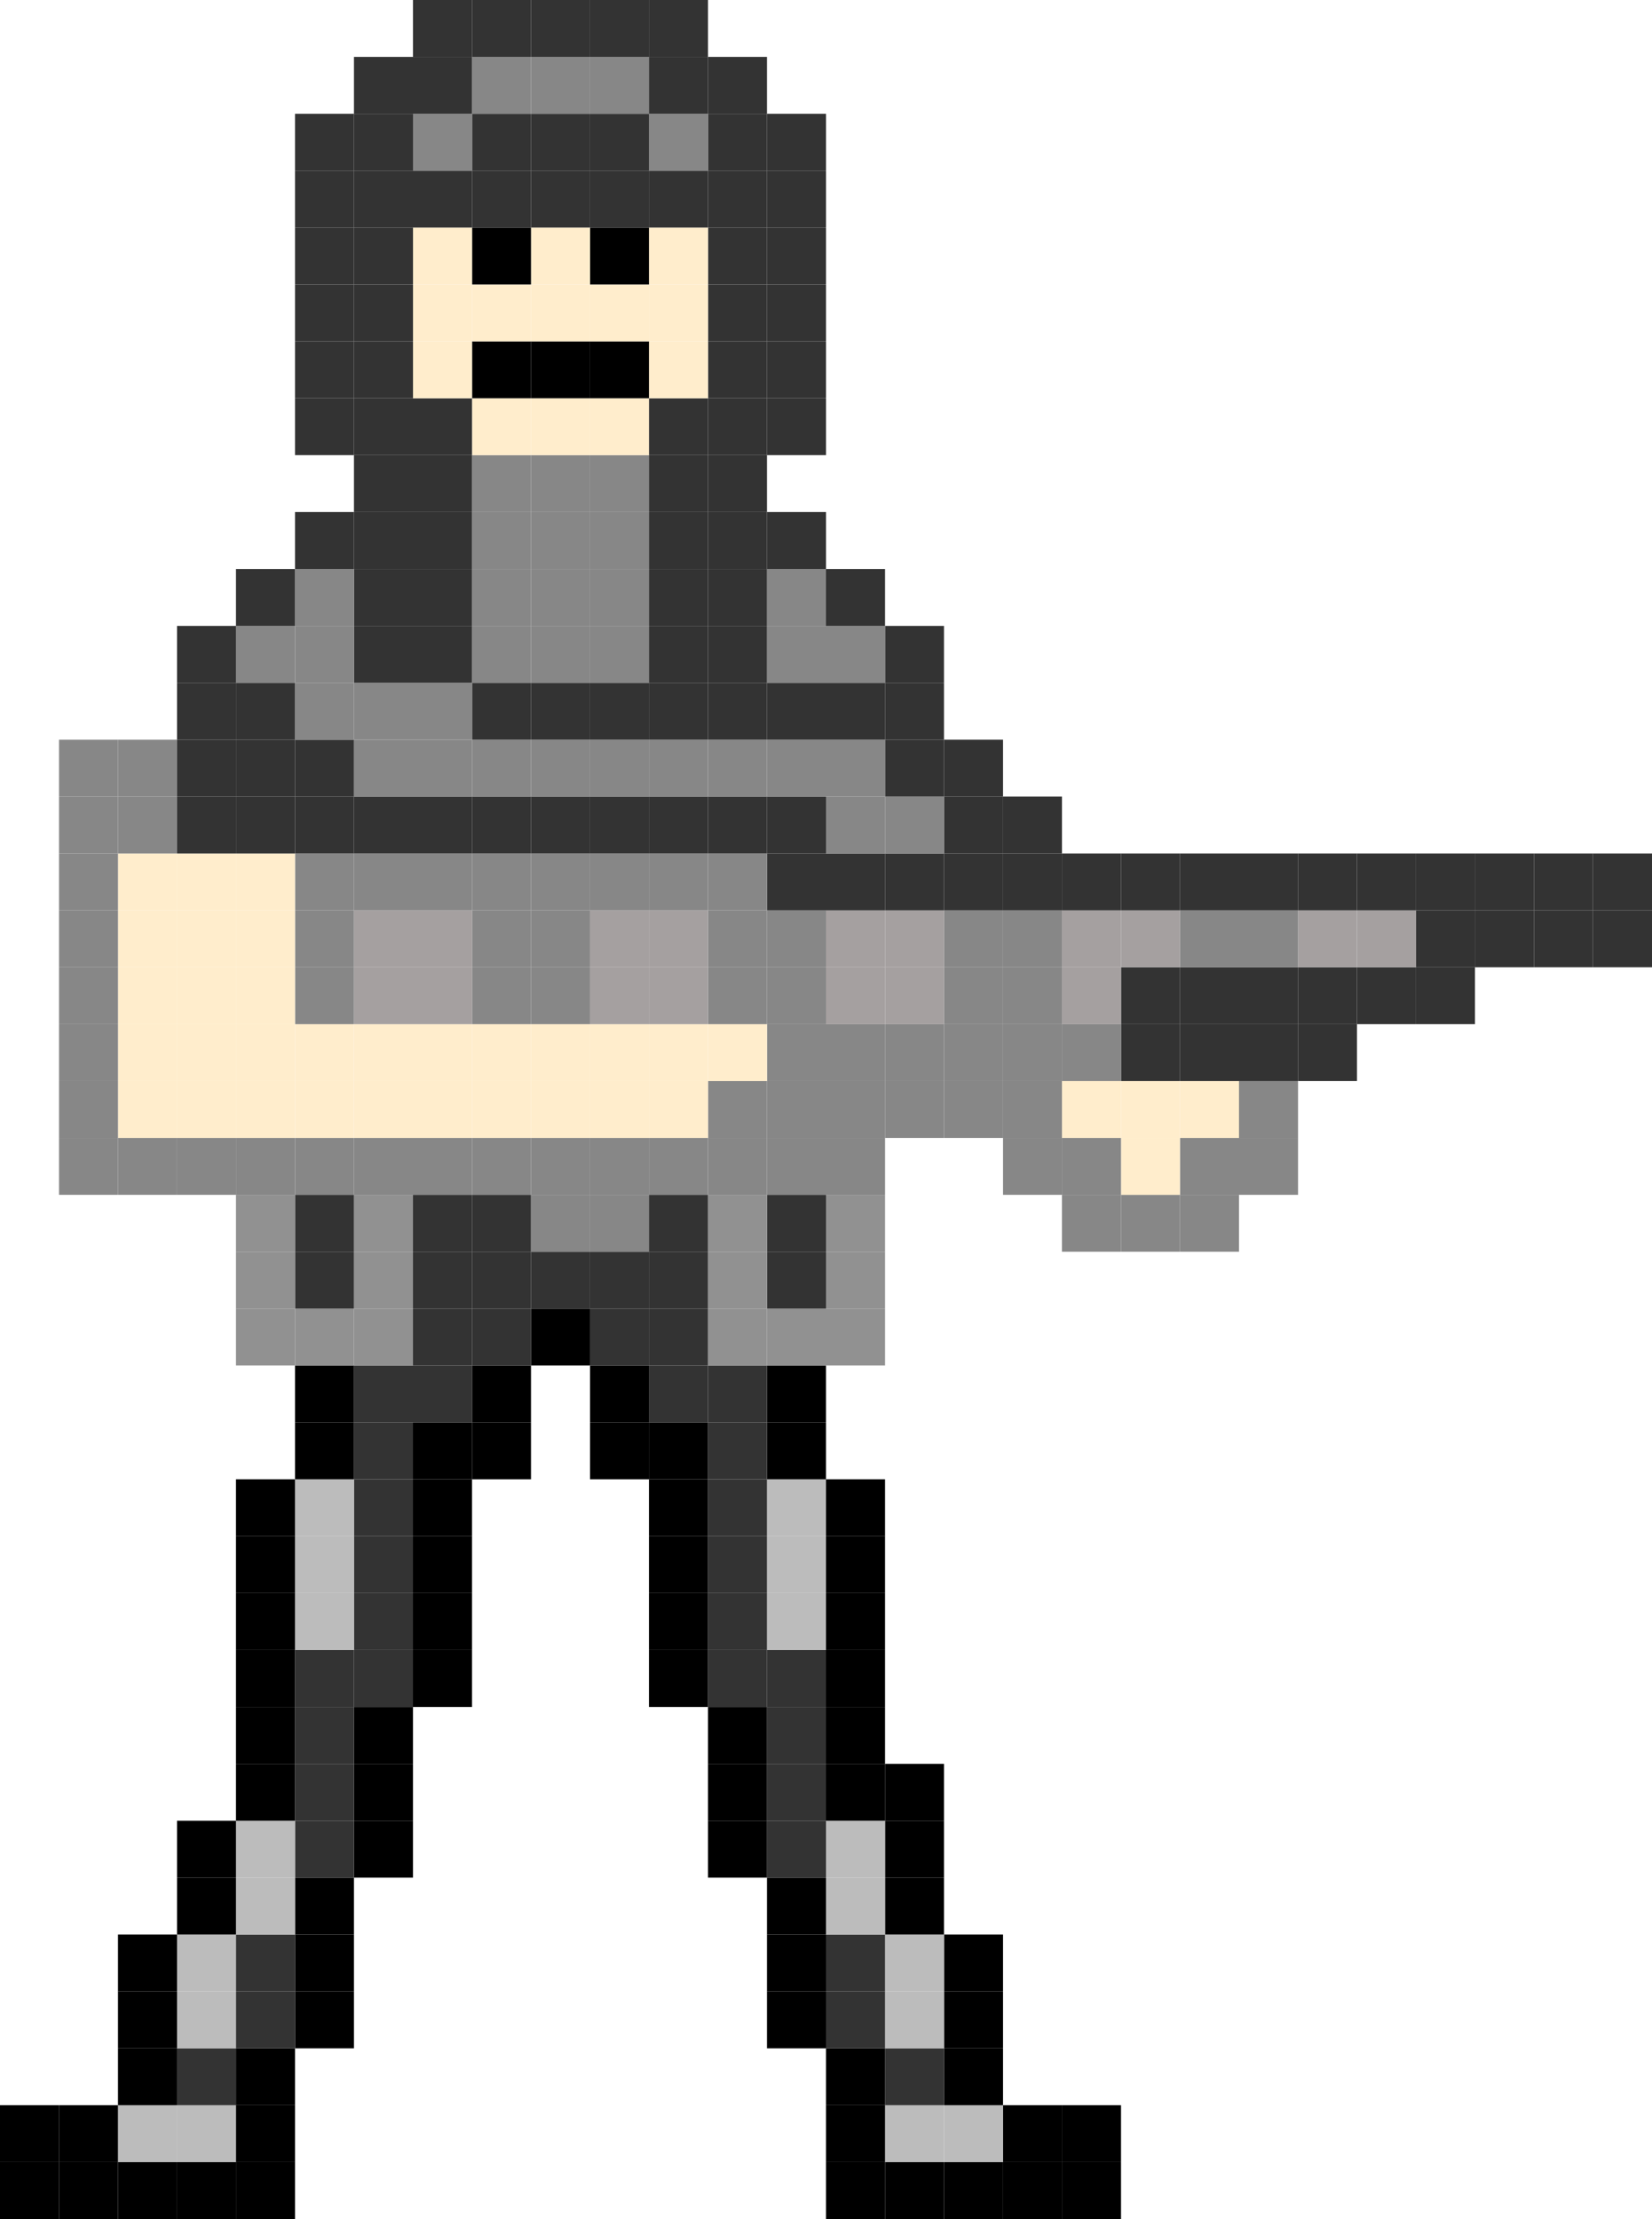 <svg id="Layer_1" data-name="Layer 1" xmlns="http://www.w3.org/2000/svg" viewBox="0 0 169 227">
  <defs>
    <style>
      .cls-1 {
        fill: #333;
      }

      .cls-2 {
        fill: #a5a0a0;
      }

      .cls-3 {
        fill: #878787;
      }

      .cls-4 {
        fill: #ffedcc;
      }

      .cls-5 {
        fill: #bcbcbc;
      }

      .cls-6 {
        fill: #919191;
      }
    </style>
  </defs>
  <title>trooper1</title>
  <g>
    <rect class="cls-1" x="162.96" y="93.13" width="6.04" height="5.82"/>
    <rect class="cls-1" x="162.96" y="87.31" width="6.04" height="5.82"/>
    <rect class="cls-1" x="156.93" y="93.13" width="6.03" height="5.82"/>
    <rect class="cls-1" x="156.93" y="87.31" width="6.03" height="5.82"/>
    <rect class="cls-1" x="150.89" y="93.13" width="6.04" height="5.82"/>
    <rect class="cls-1" x="150.89" y="87.31" width="6.04" height="5.82"/>
    <rect class="cls-1" x="144.86" y="98.95" width="6.03" height="5.82"/>
    <rect class="cls-1" x="144.86" y="93.13" width="6.03" height="5.82"/>
    <rect class="cls-1" x="144.86" y="87.31" width="6.03" height="5.82"/>
    <rect class="cls-1" x="138.82" y="98.95" width="6.04" height="5.82"/>
    <rect class="cls-2" x="138.82" y="93.13" width="6.04" height="5.82"/>
    <rect class="cls-1" x="138.82" y="87.31" width="6.04" height="5.82"/>
    <rect class="cls-1" x="132.79" y="104.77" width="6.03" height="5.82"/>
    <rect class="cls-1" x="132.79" y="98.95" width="6.03" height="5.82"/>
    <rect class="cls-2" x="132.79" y="93.13" width="6.03" height="5.82"/>
    <rect class="cls-1" x="132.79" y="87.31" width="6.03" height="5.82"/>
    <rect class="cls-3" x="126.75" y="116.41" width="6.04" height="5.82"/>
    <rect class="cls-3" x="126.75" y="110.59" width="6.04" height="5.82"/>
    <rect class="cls-1" x="126.75" y="104.77" width="6.04" height="5.82"/>
    <rect class="cls-1" x="126.75" y="98.95" width="6.04" height="5.82"/>
    <rect class="cls-3" x="126.75" y="93.13" width="6.04" height="5.82"/>
    <rect class="cls-1" x="126.75" y="87.31" width="6.04" height="5.82"/>
    <rect class="cls-3" x="120.71" y="122.23" width="6.04" height="5.82"/>
    <rect class="cls-3" x="120.71" y="116.41" width="6.04" height="5.82"/>
    <rect class="cls-4" x="120.71" y="110.59" width="6.04" height="5.82"/>
    <rect class="cls-1" x="120.71" y="104.77" width="6.04" height="5.82"/>
    <rect class="cls-1" x="120.71" y="98.95" width="6.04" height="5.82"/>
    <rect class="cls-3" x="120.71" y="93.13" width="6.04" height="5.82"/>
    <rect class="cls-1" x="120.71" y="87.31" width="6.04" height="5.82"/>
    <rect class="cls-3" x="114.68" y="122.23" width="6.03" height="5.82"/>
    <rect class="cls-4" x="114.68" y="116.41" width="6.03" height="5.82"/>
    <rect class="cls-4" x="114.68" y="110.59" width="6.03" height="5.82"/>
    <rect class="cls-1" x="114.68" y="104.77" width="6.03" height="5.82"/>
    <rect class="cls-1" x="114.68" y="98.95" width="6.03" height="5.82"/>
    <rect class="cls-2" x="114.68" y="93.13" width="6.03" height="5.82"/>
    <rect class="cls-1" x="114.68" y="87.31" width="6.03" height="5.82"/>
    <rect x="108.64" y="221.18" width="6.04" height="5.82"/>
    <rect x="108.64" y="215.36" width="6.04" height="5.82"/>
    <rect class="cls-3" x="108.64" y="122.23" width="6.04" height="5.82"/>
    <rect class="cls-3" x="108.64" y="116.41" width="6.04" height="5.82"/>
    <rect class="cls-4" x="108.64" y="110.59" width="6.04" height="5.82"/>
    <rect class="cls-3" x="108.64" y="104.77" width="6.04" height="5.82"/>
    <rect class="cls-2" x="108.64" y="98.95" width="6.04" height="5.82"/>
    <rect class="cls-2" x="108.64" y="93.13" width="6.04" height="5.82"/>
    <rect class="cls-1" x="108.64" y="87.31" width="6.04" height="5.82"/>
    <rect x="102.61" y="221.18" width="6.03" height="5.82"/>
    <rect x="102.61" y="215.36" width="6.03" height="5.82"/>
    <rect class="cls-3" x="102.61" y="116.41" width="6.03" height="5.82"/>
    <rect class="cls-3" x="102.61" y="110.59" width="6.03" height="5.82"/>
    <rect class="cls-3" x="102.61" y="104.77" width="6.03" height="5.82"/>
    <rect class="cls-3" x="102.61" y="98.95" width="6.03" height="5.82"/>
    <rect class="cls-3" x="102.61" y="93.13" width="6.03" height="5.82"/>
    <rect class="cls-1" x="102.61" y="87.31" width="6.03" height="5.82"/>
    <rect class="cls-1" x="102.61" y="81.49" width="6.03" height="5.82"/>
    <rect x="96.57" y="221.18" width="6.04" height="5.82"/>
    <rect class="cls-5" x="96.57" y="215.36" width="6.04" height="5.82"/>
    <rect x="96.57" y="209.54" width="6.04" height="5.82"/>
    <rect x="96.57" y="203.72" width="6.04" height="5.82"/>
    <rect x="96.57" y="197.9" width="6.04" height="5.82"/>
    <rect class="cls-3" x="96.57" y="110.59" width="6.04" height="5.82"/>
    <rect class="cls-3" x="96.57" y="104.77" width="6.04" height="5.82"/>
    <rect class="cls-3" x="96.57" y="98.95" width="6.04" height="5.82"/>
    <rect class="cls-3" x="96.57" y="93.13" width="6.04" height="5.82"/>
    <rect class="cls-1" x="96.57" y="87.31" width="6.04" height="5.82"/>
    <rect class="cls-1" x="96.57" y="81.49" width="6.04" height="5.82"/>
    <rect class="cls-1" x="96.57" y="75.67" width="6.04" height="5.82"/>
    <rect x="90.54" y="221.18" width="6.03" height="5.82"/>
    <rect class="cls-5" x="90.54" y="215.36" width="6.03" height="5.82"/>
    <rect class="cls-1" x="90.54" y="209.54" width="6.03" height="5.82"/>
    <rect class="cls-5" x="90.54" y="203.72" width="6.03" height="5.82"/>
    <rect class="cls-5" x="90.54" y="197.9" width="6.03" height="5.82"/>
    <rect x="90.54" y="192.08" width="6.03" height="5.82"/>
    <rect x="90.54" y="186.26" width="6.03" height="5.82"/>
    <rect x="90.54" y="180.44" width="6.03" height="5.82"/>
    <rect class="cls-3" x="90.54" y="110.59" width="6.03" height="5.82"/>
    <rect class="cls-3" x="90.54" y="104.77" width="6.03" height="5.82"/>
    <rect class="cls-2" x="90.54" y="98.95" width="6.03" height="5.82"/>
    <rect class="cls-2" x="90.54" y="93.13" width="6.03" height="5.82"/>
    <rect class="cls-1" x="90.54" y="87.31" width="6.03" height="5.82"/>
    <rect class="cls-3" x="90.54" y="81.49" width="6.03" height="5.82"/>
    <rect class="cls-1" x="90.54" y="75.67" width="6.03" height="5.82"/>
    <rect class="cls-1" x="90.54" y="69.85" width="6.03" height="5.82"/>
    <rect class="cls-1" x="90.54" y="64.03" width="6.03" height="5.82"/>
    <rect x="84.5" y="221.18" width="6.04" height="5.82"/>
    <rect x="84.5" y="215.36" width="6.04" height="5.82"/>
    <rect x="84.5" y="209.54" width="6.04" height="5.82"/>
    <rect class="cls-1" x="84.5" y="203.72" width="6.04" height="5.82"/>
    <rect class="cls-1" x="84.5" y="197.9" width="6.04" height="5.82"/>
    <rect class="cls-5" x="84.5" y="192.08" width="6.04" height="5.82"/>
    <rect class="cls-5" x="84.5" y="186.26" width="6.04" height="5.82"/>
    <rect x="84.5" y="180.44" width="6.04" height="5.82"/>
    <rect x="84.5" y="174.62" width="6.04" height="5.82"/>
    <rect x="84.5" y="168.79" width="6.04" height="5.83"/>
    <rect x="84.5" y="162.97" width="6.04" height="5.82"/>
    <rect x="84.5" y="157.15" width="6.04" height="5.82"/>
    <rect x="84.5" y="151.33" width="6.04" height="5.82"/>
    <rect class="cls-6" x="84.5" y="133.87" width="6.04" height="5.82"/>
    <rect class="cls-6" x="84.5" y="128.05" width="6.04" height="5.82"/>
    <rect class="cls-6" x="84.5" y="122.23" width="6.04" height="5.82"/>
    <rect class="cls-3" x="84.5" y="116.41" width="6.04" height="5.82"/>
    <rect class="cls-3" x="84.5" y="110.59" width="6.04" height="5.82"/>
    <rect class="cls-3" x="84.5" y="104.77" width="6.04" height="5.82"/>
    <rect class="cls-2" x="84.5" y="98.95" width="6.04" height="5.82"/>
    <rect class="cls-2" x="84.5" y="93.13" width="6.04" height="5.82"/>
    <rect class="cls-1" x="84.5" y="87.31" width="6.04" height="5.82"/>
    <rect class="cls-3" x="84.5" y="81.49" width="6.04" height="5.82"/>
    <rect class="cls-3" x="84.5" y="75.67" width="6.04" height="5.82"/>
    <rect class="cls-1" x="84.5" y="69.85" width="6.04" height="5.82"/>
    <rect class="cls-3" x="84.5" y="64.03" width="6.04" height="5.82"/>
    <rect class="cls-1" x="84.5" y="58.21" width="6.04" height="5.82"/>
    <rect x="78.46" y="203.72" width="6.04" height="5.82"/>
    <rect x="78.46" y="197.9" width="6.04" height="5.82"/>
    <rect x="78.46" y="192.08" width="6.04" height="5.82"/>
    <rect class="cls-1" x="78.46" y="186.26" width="6.04" height="5.82"/>
    <rect class="cls-1" x="78.46" y="180.44" width="6.04" height="5.82"/>
    <rect class="cls-1" x="78.46" y="174.62" width="6.04" height="5.82"/>
    <rect class="cls-1" x="78.46" y="168.79" width="6.04" height="5.83"/>
    <rect class="cls-5" x="78.46" y="162.97" width="6.04" height="5.82"/>
    <rect class="cls-5" x="78.46" y="157.15" width="6.04" height="5.82"/>
    <rect class="cls-5" x="78.46" y="151.33" width="6.04" height="5.82"/>
    <rect x="78.46" y="145.51" width="6.04" height="5.82"/>
    <rect x="78.46" y="139.69" width="6.04" height="5.82"/>
    <rect class="cls-6" x="78.46" y="133.87" width="6.04" height="5.82"/>
    <rect class="cls-1" x="78.46" y="128.05" width="6.04" height="5.82"/>
    <rect class="cls-1" x="78.46" y="122.23" width="6.04" height="5.82"/>
    <rect class="cls-3" x="78.46" y="116.41" width="6.04" height="5.82"/>
    <rect class="cls-3" x="78.46" y="110.59" width="6.04" height="5.82"/>
    <rect class="cls-3" x="78.46" y="104.77" width="6.04" height="5.82"/>
    <rect class="cls-3" x="78.46" y="98.95" width="6.04" height="5.82"/>
    <rect class="cls-3" x="78.46" y="93.13" width="6.04" height="5.82"/>
    <rect class="cls-1" x="78.46" y="87.31" width="6.04" height="5.82"/>
    <rect class="cls-1" x="78.46" y="81.49" width="6.04" height="5.82"/>
    <rect class="cls-3" x="78.46" y="75.67" width="6.04" height="5.82"/>
    <rect class="cls-1" x="78.46" y="69.85" width="6.04" height="5.82"/>
    <rect class="cls-3" x="78.46" y="64.03" width="6.04" height="5.82"/>
    <rect class="cls-3" x="78.46" y="58.21" width="6.04" height="5.82"/>
    <rect class="cls-1" x="78.46" y="52.38" width="6.04" height="5.83"/>
    <rect class="cls-1" x="78.46" y="40.74" width="6.04" height="5.82"/>
    <rect class="cls-1" x="78.46" y="34.92" width="6.04" height="5.82"/>
    <rect class="cls-1" x="78.46" y="29.1" width="6.04" height="5.82"/>
    <rect class="cls-1" x="78.46" y="23.28" width="6.04" height="5.82"/>
    <rect class="cls-1" x="78.46" y="17.46" width="6.04" height="5.82"/>
    <rect class="cls-1" x="78.46" y="11.64" width="6.04" height="5.82"/>
    <rect x="72.43" y="186.26" width="6.03" height="5.82"/>
    <rect x="72.43" y="180.44" width="6.03" height="5.82"/>
    <rect x="72.43" y="174.62" width="6.03" height="5.82"/>
    <rect class="cls-1" x="72.43" y="168.79" width="6.03" height="5.83"/>
    <rect class="cls-1" x="72.43" y="162.97" width="6.03" height="5.82"/>
    <rect class="cls-1" x="72.43" y="157.15" width="6.03" height="5.82"/>
    <rect class="cls-1" x="72.43" y="151.33" width="6.03" height="5.82"/>
    <rect class="cls-1" x="72.43" y="145.51" width="6.03" height="5.82"/>
    <rect class="cls-1" x="72.43" y="139.69" width="6.03" height="5.82"/>
    <rect class="cls-6" x="72.43" y="133.87" width="6.03" height="5.82"/>
    <rect class="cls-6" x="72.43" y="128.05" width="6.03" height="5.82"/>
    <rect class="cls-6" x="72.43" y="122.23" width="6.03" height="5.82"/>
    <rect class="cls-3" x="72.43" y="116.41" width="6.03" height="5.82"/>
    <rect class="cls-3" x="72.43" y="110.59" width="6.03" height="5.82"/>
    <rect class="cls-4" x="72.43" y="104.77" width="6.03" height="5.82"/>
    <rect class="cls-3" x="72.43" y="98.95" width="6.03" height="5.82"/>
    <rect class="cls-3" x="72.43" y="93.13" width="6.03" height="5.82"/>
    <rect class="cls-3" x="72.43" y="87.31" width="6.03" height="5.82"/>
    <rect class="cls-1" x="72.43" y="81.49" width="6.03" height="5.82"/>
    <rect class="cls-3" x="72.43" y="75.67" width="6.03" height="5.82"/>
    <rect class="cls-1" x="72.43" y="69.85" width="6.03" height="5.82"/>
    <rect class="cls-1" x="72.43" y="64.03" width="6.03" height="5.82"/>
    <rect class="cls-1" x="72.43" y="58.21" width="6.03" height="5.82"/>
    <rect class="cls-1" x="72.43" y="52.38" width="6.03" height="5.83"/>
    <rect class="cls-1" x="72.43" y="46.56" width="6.03" height="5.82"/>
    <rect class="cls-1" x="72.43" y="40.74" width="6.03" height="5.82"/>
    <rect class="cls-1" x="72.43" y="34.92" width="6.03" height="5.82"/>
    <rect class="cls-1" x="72.43" y="29.1" width="6.03" height="5.82"/>
    <rect class="cls-1" x="72.43" y="23.28" width="6.03" height="5.82"/>
    <rect class="cls-1" x="72.43" y="17.46" width="6.03" height="5.82"/>
    <rect class="cls-1" x="72.43" y="11.64" width="6.03" height="5.82"/>
    <rect class="cls-1" x="72.43" y="5.82" width="6.03" height="5.82"/>
    <rect x="66.39" y="168.79" width="6.04" height="5.83"/>
    <rect x="66.39" y="162.97" width="6.04" height="5.82"/>
    <rect x="66.39" y="157.15" width="6.04" height="5.82"/>
    <rect x="66.39" y="151.33" width="6.04" height="5.82"/>
    <rect x="66.39" y="145.51" width="6.04" height="5.82"/>
    <rect class="cls-1" x="66.39" y="139.69" width="6.04" height="5.82"/>
    <rect class="cls-1" x="66.39" y="133.87" width="6.04" height="5.82"/>
    <rect class="cls-1" x="66.39" y="128.05" width="6.04" height="5.82"/>
    <rect class="cls-1" x="66.39" y="122.23" width="6.04" height="5.82"/>
    <rect class="cls-3" x="66.39" y="116.41" width="6.04" height="5.82"/>
    <rect class="cls-4" x="66.39" y="110.59" width="6.04" height="5.82"/>
    <rect class="cls-4" x="66.39" y="104.77" width="6.04" height="5.82"/>
    <rect class="cls-2" x="66.39" y="98.95" width="6.04" height="5.82"/>
    <rect class="cls-2" x="66.39" y="93.13" width="6.04" height="5.82"/>
    <rect class="cls-3" x="66.39" y="87.31" width="6.04" height="5.82"/>
    <rect class="cls-1" x="66.39" y="81.49" width="6.04" height="5.82"/>
    <rect class="cls-3" x="66.39" y="75.67" width="6.04" height="5.82"/>
    <rect class="cls-1" x="66.39" y="69.85" width="6.04" height="5.82"/>
    <rect class="cls-1" x="66.39" y="64.03" width="6.04" height="5.82"/>
    <rect class="cls-1" x="66.39" y="58.21" width="6.04" height="5.82"/>
    <rect class="cls-1" x="66.39" y="52.38" width="6.04" height="5.83"/>
    <rect class="cls-1" x="66.39" y="46.56" width="6.04" height="5.82"/>
    <rect class="cls-1" x="66.39" y="40.74" width="6.04" height="5.82"/>
    <rect class="cls-4" x="66.39" y="34.92" width="6.04" height="5.82"/>
    <rect class="cls-4" x="66.39" y="29.1" width="6.04" height="5.82"/>
    <rect class="cls-4" x="66.39" y="23.28" width="6.04" height="5.82"/>
    <rect class="cls-1" x="66.39" y="17.46" width="6.04" height="5.82"/>
    <rect class="cls-3" x="66.39" y="11.64" width="6.04" height="5.82"/>
    <rect class="cls-1" x="66.39" y="5.82" width="6.04" height="5.82"/>
    <rect class="cls-1" x="66.39" width="6.04" height="5.82"/>
    <rect x="60.36" y="145.51" width="6.03" height="5.82"/>
    <rect x="60.36" y="139.69" width="6.03" height="5.82"/>
    <rect class="cls-1" x="60.36" y="133.87" width="6.03" height="5.82"/>
    <rect class="cls-1" x="60.36" y="128.05" width="6.03" height="5.82"/>
    <rect class="cls-3" x="60.36" y="122.23" width="6.03" height="5.82"/>
    <rect class="cls-3" x="60.36" y="116.41" width="6.03" height="5.82"/>
    <rect class="cls-4" x="60.36" y="110.59" width="6.03" height="5.82"/>
    <rect class="cls-4" x="60.36" y="104.77" width="6.03" height="5.82"/>
    <rect class="cls-2" x="60.36" y="98.95" width="6.03" height="5.82"/>
    <rect class="cls-2" x="60.36" y="93.13" width="6.03" height="5.82"/>
    <rect class="cls-3" x="60.36" y="87.31" width="6.03" height="5.82"/>
    <rect class="cls-1" x="60.36" y="81.49" width="6.03" height="5.82"/>
    <rect class="cls-3" x="60.36" y="75.67" width="6.03" height="5.82"/>
    <rect class="cls-1" x="60.36" y="69.85" width="6.03" height="5.82"/>
    <rect class="cls-3" x="60.36" y="64.03" width="6.03" height="5.82"/>
    <rect class="cls-3" x="60.36" y="58.21" width="6.03" height="5.82"/>
    <rect class="cls-3" x="60.36" y="52.38" width="6.03" height="5.83"/>
    <rect class="cls-3" x="60.36" y="46.56" width="6.03" height="5.82"/>
    <rect class="cls-4" x="60.36" y="40.74" width="6.03" height="5.82"/>
    <rect x="60.36" y="34.92" width="6.03" height="5.82"/>
    <rect class="cls-4" x="60.36" y="29.1" width="6.03" height="5.82"/>
    <rect x="60.36" y="23.28" width="6.03" height="5.82"/>
    <rect class="cls-1" x="60.36" y="17.46" width="6.03" height="5.82"/>
    <rect class="cls-1" x="60.36" y="11.64" width="6.03" height="5.82"/>
    <rect class="cls-3" x="60.36" y="5.82" width="6.03" height="5.82"/>
    <rect class="cls-1" x="60.36" width="6.03" height="5.82"/>
    <rect x="54.32" y="133.87" width="6.04" height="5.82"/>
    <rect class="cls-1" x="54.32" y="128.05" width="6.04" height="5.82"/>
    <rect class="cls-3" x="54.32" y="122.23" width="6.04" height="5.82"/>
    <rect class="cls-3" x="54.32" y="116.41" width="6.04" height="5.82"/>
    <rect class="cls-4" x="54.32" y="110.59" width="6.04" height="5.82"/>
    <rect class="cls-4" x="54.32" y="104.77" width="6.04" height="5.82"/>
    <rect class="cls-3" x="54.32" y="98.95" width="6.04" height="5.82"/>
    <rect class="cls-3" x="54.32" y="93.13" width="6.04" height="5.82"/>
    <rect class="cls-3" x="54.32" y="87.31" width="6.04" height="5.82"/>
    <rect class="cls-1" x="54.32" y="81.49" width="6.04" height="5.82"/>
    <rect class="cls-3" x="54.32" y="75.67" width="6.04" height="5.82"/>
    <rect class="cls-1" x="54.32" y="69.85" width="6.04" height="5.82"/>
    <rect class="cls-3" x="54.32" y="64.03" width="6.04" height="5.82"/>
    <rect class="cls-3" x="54.32" y="58.21" width="6.04" height="5.82"/>
    <rect class="cls-3" x="54.32" y="52.38" width="6.04" height="5.83"/>
    <rect class="cls-3" x="54.32" y="46.56" width="6.04" height="5.82"/>
    <rect class="cls-4" x="54.32" y="40.74" width="6.04" height="5.82"/>
    <rect x="54.32" y="34.92" width="6.04" height="5.82"/>
    <rect class="cls-4" x="54.32" y="29.1" width="6.04" height="5.82"/>
    <rect class="cls-4" x="54.32" y="23.28" width="6.04" height="5.82"/>
    <rect class="cls-1" x="54.32" y="17.46" width="6.04" height="5.82"/>
    <rect class="cls-1" x="54.32" y="11.64" width="6.04" height="5.82"/>
    <rect class="cls-3" x="54.32" y="5.82" width="6.04" height="5.82"/>
    <rect class="cls-1" x="54.32" width="6.04" height="5.82"/>
    <rect x="48.29" y="145.51" width="6.03" height="5.82"/>
    <rect x="48.29" y="139.69" width="6.03" height="5.82"/>
    <rect class="cls-1" x="48.29" y="133.87" width="6.03" height="5.82"/>
    <rect class="cls-1" x="48.29" y="128.05" width="6.03" height="5.82"/>
    <rect class="cls-1" x="48.29" y="122.23" width="6.03" height="5.82"/>
    <rect class="cls-3" x="48.29" y="116.41" width="6.03" height="5.82"/>
    <rect class="cls-4" x="48.29" y="110.59" width="6.03" height="5.82"/>
    <rect class="cls-4" x="48.29" y="104.77" width="6.03" height="5.82"/>
    <rect class="cls-3" x="48.29" y="98.95" width="6.03" height="5.82"/>
    <rect class="cls-3" x="48.29" y="93.13" width="6.03" height="5.82"/>
    <rect class="cls-3" x="48.29" y="87.31" width="6.03" height="5.82"/>
    <rect class="cls-1" x="48.29" y="81.49" width="6.03" height="5.82"/>
    <rect class="cls-3" x="48.29" y="75.67" width="6.03" height="5.82"/>
    <rect class="cls-1" x="48.29" y="69.85" width="6.03" height="5.82"/>
    <rect class="cls-3" x="48.29" y="64.03" width="6.03" height="5.82"/>
    <rect class="cls-3" x="48.29" y="58.21" width="6.03" height="5.82"/>
    <rect class="cls-3" x="48.29" y="52.38" width="6.03" height="5.83"/>
    <rect class="cls-3" x="48.29" y="46.56" width="6.03" height="5.82"/>
    <rect class="cls-4" x="48.29" y="40.74" width="6.03" height="5.82"/>
    <rect x="48.29" y="34.92" width="6.03" height="5.82"/>
    <rect class="cls-4" x="48.29" y="29.1" width="6.03" height="5.82"/>
    <rect x="48.29" y="23.28" width="6.03" height="5.82"/>
    <rect class="cls-1" x="48.29" y="17.46" width="6.03" height="5.82"/>
    <rect class="cls-1" x="48.29" y="11.64" width="6.03" height="5.82"/>
    <rect class="cls-3" x="48.29" y="5.82" width="6.03" height="5.82"/>
    <rect class="cls-1" x="48.29" width="6.03" height="5.82"/>
    <rect x="42.25" y="168.79" width="6.04" height="5.83"/>
    <rect x="42.25" y="162.97" width="6.04" height="5.82"/>
    <rect x="42.25" y="157.15" width="6.04" height="5.82"/>
    <rect x="42.25" y="151.33" width="6.04" height="5.82"/>
    <rect x="42.25" y="145.51" width="6.04" height="5.82"/>
    <rect class="cls-1" x="42.25" y="139.69" width="6.04" height="5.82"/>
    <rect class="cls-1" x="42.25" y="133.87" width="6.04" height="5.82"/>
    <rect class="cls-1" x="42.25" y="128.05" width="6.04" height="5.82"/>
    <rect class="cls-1" x="42.25" y="122.23" width="6.04" height="5.82"/>
    <rect class="cls-3" x="42.25" y="116.41" width="6.04" height="5.82"/>
    <rect class="cls-4" x="42.25" y="110.59" width="6.04" height="5.82"/>
    <rect class="cls-4" x="42.25" y="104.77" width="6.04" height="5.82"/>
    <rect class="cls-2" x="42.25" y="98.95" width="6.04" height="5.82"/>
    <rect class="cls-2" x="42.25" y="93.13" width="6.04" height="5.82"/>
    <rect class="cls-3" x="42.25" y="87.31" width="6.04" height="5.82"/>
    <rect class="cls-1" x="42.25" y="81.49" width="6.04" height="5.82"/>
    <rect class="cls-3" x="42.25" y="75.67" width="6.04" height="5.82"/>
    <rect class="cls-3" x="42.25" y="69.85" width="6.04" height="5.82"/>
    <rect class="cls-1" x="42.25" y="64.03" width="6.04" height="5.82"/>
    <rect class="cls-1" x="42.25" y="58.21" width="6.04" height="5.82"/>
    <rect class="cls-1" x="42.25" y="52.38" width="6.04" height="5.83"/>
    <rect class="cls-1" x="42.25" y="46.56" width="6.04" height="5.82"/>
    <rect class="cls-1" x="42.25" y="40.74" width="6.04" height="5.82"/>
    <rect class="cls-4" x="42.25" y="34.92" width="6.04" height="5.82"/>
    <rect class="cls-4" x="42.25" y="29.1" width="6.04" height="5.82"/>
    <rect class="cls-4" x="42.25" y="23.28" width="6.04" height="5.82"/>
    <rect class="cls-1" x="42.25" y="17.46" width="6.04" height="5.82"/>
    <rect class="cls-3" x="42.25" y="11.64" width="6.04" height="5.82"/>
    <rect class="cls-1" x="42.25" y="5.82" width="6.04" height="5.82"/>
    <rect class="cls-1" x="42.25" width="6.04" height="5.82"/>
    <rect x="36.21" y="186.26" width="6.04" height="5.82"/>
    <rect x="36.21" y="180.44" width="6.04" height="5.82"/>
    <rect x="36.21" y="174.62" width="6.04" height="5.82"/>
    <rect class="cls-1" x="36.21" y="168.79" width="6.04" height="5.83"/>
    <rect class="cls-1" x="36.21" y="162.97" width="6.04" height="5.82"/>
    <rect class="cls-1" x="36.21" y="157.15" width="6.04" height="5.82"/>
    <rect class="cls-1" x="36.21" y="151.33" width="6.04" height="5.82"/>
    <rect class="cls-1" x="36.21" y="145.51" width="6.04" height="5.82"/>
    <rect class="cls-1" x="36.21" y="139.69" width="6.04" height="5.82"/>
    <rect class="cls-6" x="36.21" y="133.87" width="6.04" height="5.82"/>
    <rect class="cls-6" x="36.21" y="128.05" width="6.04" height="5.82"/>
    <rect class="cls-6" x="36.21" y="122.23" width="6.04" height="5.82"/>
    <rect class="cls-3" x="36.21" y="116.41" width="6.04" height="5.82"/>
    <rect class="cls-4" x="36.21" y="110.59" width="6.04" height="5.82"/>
    <rect class="cls-4" x="36.21" y="104.77" width="6.04" height="5.82"/>
    <rect class="cls-2" x="36.21" y="98.95" width="6.04" height="5.82"/>
    <rect class="cls-2" x="36.21" y="93.13" width="6.04" height="5.82"/>
    <rect class="cls-3" x="36.21" y="87.31" width="6.04" height="5.82"/>
    <rect class="cls-1" x="36.21" y="81.49" width="6.04" height="5.82"/>
    <rect class="cls-3" x="36.21" y="75.67" width="6.04" height="5.82"/>
    <rect class="cls-3" x="36.21" y="69.85" width="6.04" height="5.82"/>
    <rect class="cls-1" x="36.21" y="64.03" width="6.04" height="5.82"/>
    <rect class="cls-1" x="36.21" y="58.21" width="6.04" height="5.82"/>
    <rect class="cls-1" x="36.21" y="52.38" width="6.04" height="5.83"/>
    <rect class="cls-1" x="36.21" y="46.56" width="6.04" height="5.82"/>
    <rect class="cls-1" x="36.21" y="40.74" width="6.04" height="5.82"/>
    <rect class="cls-1" x="36.21" y="34.92" width="6.04" height="5.82"/>
    <rect class="cls-1" x="36.21" y="29.1" width="6.04" height="5.82"/>
    <rect class="cls-1" x="36.21" y="23.28" width="6.04" height="5.82"/>
    <rect class="cls-1" x="36.21" y="17.46" width="6.04" height="5.82"/>
    <rect class="cls-1" x="36.21" y="11.64" width="6.04" height="5.82"/>
    <rect class="cls-1" x="36.21" y="5.82" width="6.04" height="5.82"/>
    <rect x="30.18" y="203.72" width="6.03" height="5.82"/>
    <rect x="30.18" y="197.9" width="6.03" height="5.82"/>
    <rect x="30.18" y="192.08" width="6.03" height="5.82"/>
    <rect class="cls-1" x="30.18" y="186.26" width="6.03" height="5.82"/>
    <rect class="cls-1" x="30.18" y="180.44" width="6.03" height="5.82"/>
    <rect class="cls-1" x="30.18" y="174.62" width="6.03" height="5.82"/>
    <rect class="cls-1" x="30.18" y="168.79" width="6.03" height="5.83"/>
    <rect class="cls-5" x="30.18" y="162.97" width="6.03" height="5.82"/>
    <rect class="cls-5" x="30.18" y="157.15" width="6.03" height="5.82"/>
    <rect class="cls-5" x="30.18" y="151.33" width="6.03" height="5.82"/>
    <rect x="30.18" y="145.51" width="6.03" height="5.82"/>
    <rect x="30.18" y="139.69" width="6.03" height="5.82"/>
    <rect class="cls-6" x="30.18" y="133.87" width="6.03" height="5.82"/>
    <rect class="cls-1" x="30.18" y="128.05" width="6.03" height="5.82"/>
    <rect class="cls-1" x="30.18" y="122.23" width="6.03" height="5.82"/>
    <rect class="cls-3" x="30.18" y="116.41" width="6.03" height="5.82"/>
    <rect class="cls-4" x="30.18" y="110.59" width="6.03" height="5.82"/>
    <rect class="cls-4" x="30.18" y="104.77" width="6.03" height="5.82"/>
    <rect class="cls-3" x="30.18" y="98.95" width="6.03" height="5.82"/>
    <rect class="cls-3" x="30.18" y="93.13" width="6.03" height="5.82"/>
    <rect class="cls-3" x="30.18" y="87.31" width="6.03" height="5.82"/>
    <rect class="cls-1" x="30.18" y="81.49" width="6.03" height="5.82"/>
    <rect class="cls-1" x="30.18" y="75.67" width="6.03" height="5.82"/>
    <rect class="cls-3" x="30.18" y="69.85" width="6.03" height="5.82"/>
    <rect class="cls-3" x="30.18" y="64.03" width="6.03" height="5.82"/>
    <rect class="cls-3" x="30.18" y="58.21" width="6.03" height="5.82"/>
    <rect class="cls-1" x="30.18" y="52.38" width="6.03" height="5.83"/>
    <rect class="cls-1" x="30.18" y="40.74" width="6.03" height="5.82"/>
    <rect class="cls-1" x="30.18" y="34.92" width="6.03" height="5.82"/>
    <rect class="cls-1" x="30.18" y="29.1" width="6.03" height="5.82"/>
    <rect class="cls-1" x="30.18" y="23.28" width="6.03" height="5.82"/>
    <rect class="cls-1" x="30.18" y="17.46" width="6.03" height="5.82"/>
    <rect class="cls-1" x="30.18" y="11.64" width="6.03" height="5.82"/>
    <rect x="24.14" y="221.18" width="6.04" height="5.82"/>
    <rect x="24.14" y="215.36" width="6.04" height="5.82"/>
    <rect x="24.14" y="209.54" width="6.04" height="5.82"/>
    <rect class="cls-1" x="24.14" y="203.72" width="6.04" height="5.82"/>
    <rect class="cls-1" x="24.14" y="197.9" width="6.04" height="5.82"/>
    <rect class="cls-5" x="24.14" y="192.08" width="6.04" height="5.82"/>
    <rect class="cls-5" x="24.14" y="186.26" width="6.04" height="5.82"/>
    <rect x="24.14" y="180.44" width="6.04" height="5.82"/>
    <rect x="24.14" y="174.62" width="6.04" height="5.82"/>
    <rect x="24.14" y="168.79" width="6.04" height="5.83"/>
    <rect x="24.14" y="162.97" width="6.04" height="5.82"/>
    <rect x="24.14" y="157.15" width="6.04" height="5.82"/>
    <rect x="24.14" y="151.33" width="6.04" height="5.82"/>
    <rect class="cls-6" x="24.14" y="133.87" width="6.04" height="5.82"/>
    <rect class="cls-6" x="24.14" y="128.05" width="6.04" height="5.82"/>
    <rect class="cls-6" x="24.14" y="122.23" width="6.04" height="5.82"/>
    <rect class="cls-3" x="24.14" y="116.41" width="6.04" height="5.82"/>
    <rect class="cls-4" x="24.14" y="110.59" width="6.04" height="5.82"/>
    <rect class="cls-4" x="24.14" y="104.77" width="6.04" height="5.82"/>
    <rect class="cls-4" x="24.14" y="98.95" width="6.04" height="5.82"/>
    <rect class="cls-4" x="24.14" y="93.13" width="6.04" height="5.82"/>
    <rect class="cls-4" x="24.14" y="87.31" width="6.04" height="5.82"/>
    <rect class="cls-1" x="24.14" y="81.49" width="6.04" height="5.82"/>
    <rect class="cls-1" x="24.14" y="75.67" width="6.04" height="5.82"/>
    <rect class="cls-1" x="24.14" y="69.85" width="6.04" height="5.82"/>
    <rect class="cls-3" x="24.14" y="64.03" width="6.04" height="5.82"/>
    <rect class="cls-1" x="24.14" y="58.21" width="6.04" height="5.82"/>
    <rect x="18.11" y="221.18" width="6.03" height="5.82"/>
    <rect class="cls-5" x="18.11" y="215.36" width="6.03" height="5.82"/>
    <rect class="cls-1" x="18.11" y="209.54" width="6.03" height="5.82"/>
    <rect class="cls-5" x="18.11" y="203.72" width="6.03" height="5.82"/>
    <rect class="cls-5" x="18.11" y="197.9" width="6.03" height="5.82"/>
    <rect x="18.11" y="192.08" width="6.03" height="5.82"/>
    <rect x="18.11" y="186.26" width="6.03" height="5.82"/>
    <rect class="cls-3" x="18.11" y="116.41" width="6.03" height="5.82"/>
    <rect class="cls-4" x="18.11" y="110.59" width="6.03" height="5.82"/>
    <rect class="cls-4" x="18.11" y="104.77" width="6.03" height="5.82"/>
    <rect class="cls-4" x="18.11" y="98.95" width="6.03" height="5.82"/>
    <rect class="cls-4" x="18.11" y="93.13" width="6.03" height="5.82"/>
    <rect class="cls-4" x="18.11" y="87.31" width="6.03" height="5.82"/>
    <rect class="cls-1" x="18.11" y="81.49" width="6.03" height="5.82"/>
    <rect class="cls-1" x="18.11" y="75.67" width="6.03" height="5.82"/>
    <rect class="cls-1" x="18.11" y="69.85" width="6.03" height="5.82"/>
    <rect class="cls-1" x="18.11" y="64.03" width="6.03" height="5.82"/>
    <rect x="12.07" y="221.18" width="6.04" height="5.82"/>
    <rect class="cls-5" x="12.07" y="215.36" width="6.04" height="5.82"/>
    <rect x="12.07" y="209.54" width="6.04" height="5.82"/>
    <rect x="12.07" y="203.72" width="6.04" height="5.82"/>
    <rect x="12.07" y="197.9" width="6.04" height="5.82"/>
    <rect class="cls-3" x="12.07" y="116.41" width="6.04" height="5.82"/>
    <rect class="cls-4" x="12.07" y="110.59" width="6.04" height="5.82"/>
    <rect class="cls-4" x="12.07" y="104.77" width="6.04" height="5.82"/>
    <rect class="cls-4" x="12.07" y="98.95" width="6.04" height="5.82"/>
    <rect class="cls-4" x="12.07" y="93.13" width="6.04" height="5.82"/>
    <rect class="cls-4" x="12.07" y="87.31" width="6.04" height="5.82"/>
    <rect class="cls-3" x="12.07" y="81.49" width="6.04" height="5.82"/>
    <rect class="cls-3" x="12.07" y="75.67" width="6.04" height="5.82"/>
    <rect x="6.04" y="221.18" width="6.03" height="5.82"/>
    <rect x="6.04" y="215.36" width="6.03" height="5.82"/>
    <rect class="cls-3" x="6.04" y="116.41" width="6.03" height="5.82"/>
    <rect class="cls-3" x="6.04" y="110.59" width="6.03" height="5.82"/>
    <rect class="cls-3" x="6.04" y="104.77" width="6.03" height="5.82"/>
    <rect class="cls-3" x="6.04" y="98.95" width="6.03" height="5.82"/>
    <rect class="cls-3" x="6.04" y="93.13" width="6.03" height="5.82"/>
    <rect class="cls-3" x="6.04" y="87.31" width="6.03" height="5.82"/>
    <rect class="cls-3" x="6.04" y="81.49" width="6.03" height="5.82"/>
    <rect class="cls-3" x="6.04" y="75.67" width="6.03" height="5.82"/>
    <rect y="221.18" width="6.04" height="5.82"/>
    <rect y="215.36" width="6.04" height="5.82"/>
  </g>
</svg>
